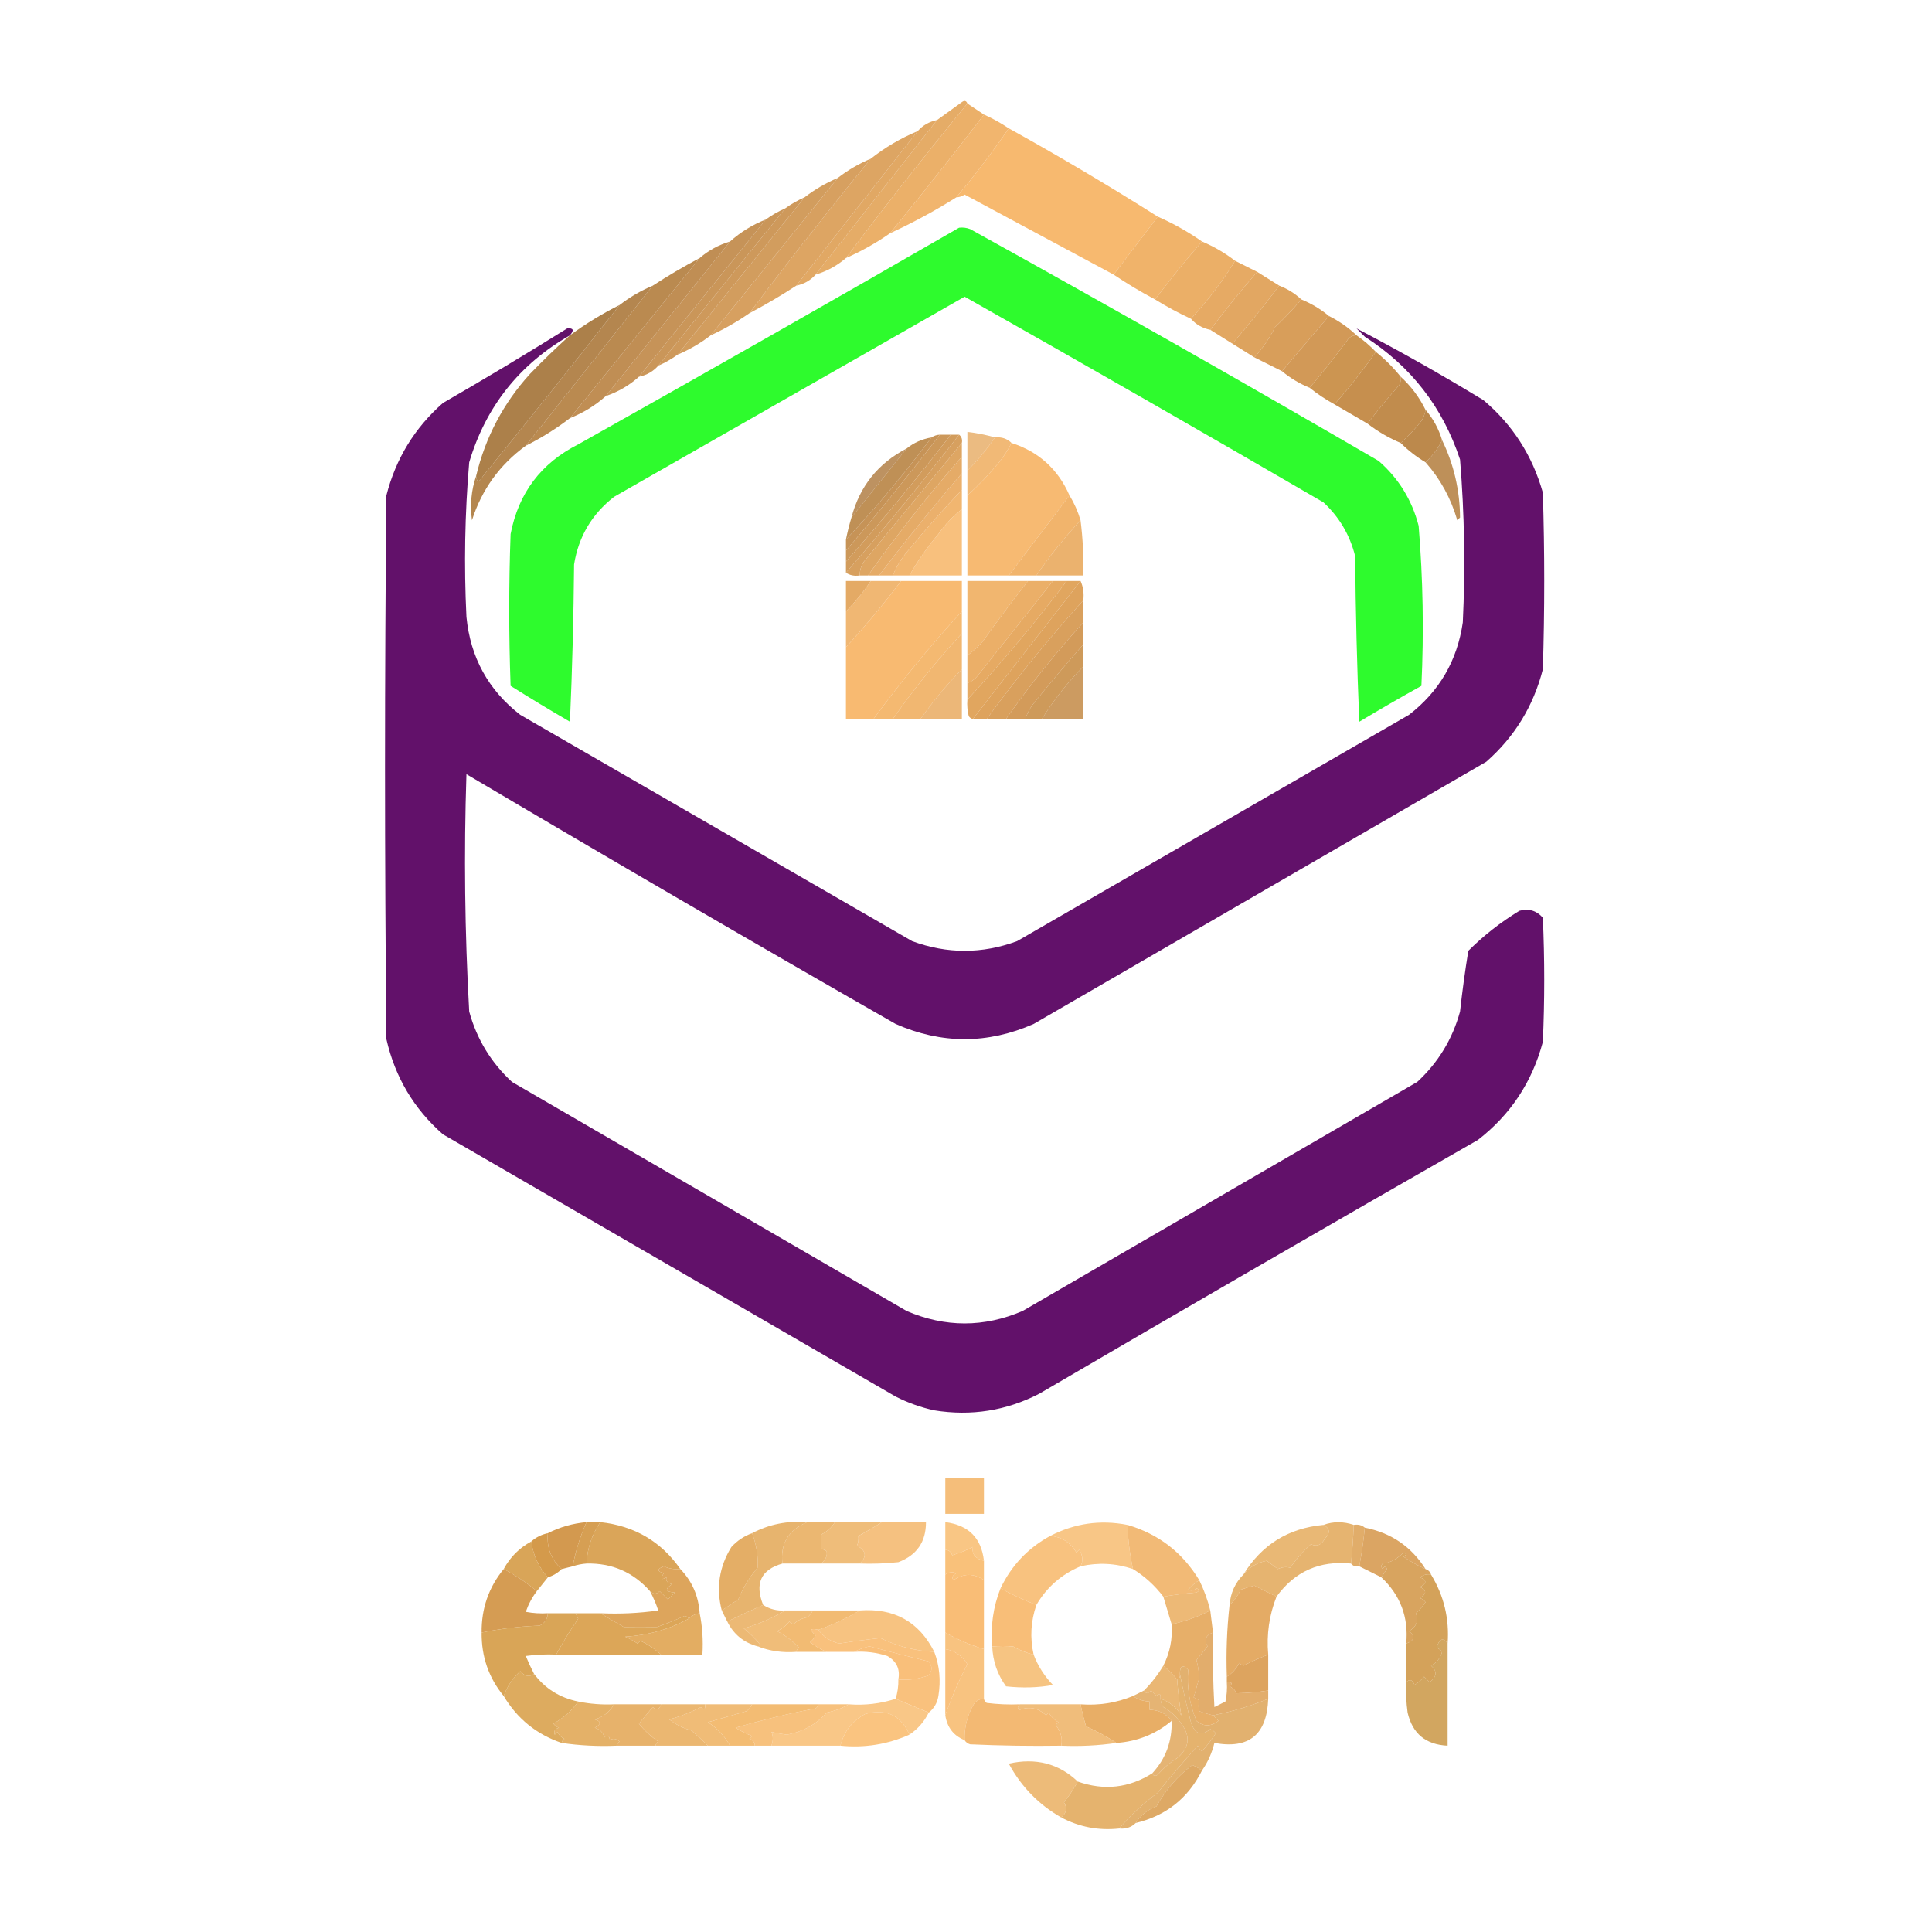 <?xml version="1.0" encoding="UTF-8"?>
<!DOCTYPE svg PUBLIC "-//W3C//DTD SVG 1.1//EN" "http://www.w3.org/Graphics/SVG/1.1/DTD/svg11.dtd">
<svg xmlns="http://www.w3.org/2000/svg" version="1.1" width="700px" height="700px" style="shape-rendering:geometricPrecision; text-rendering:geometricPrecision; image-rendering:optimizeQuality; fill-rule:evenodd; clip-rule:evenodd" xmlns:xlink="http://www.w3.org/1999/xlink">
<g><path style="opacity:0.965" fill="#e5aa63" d="M 350.5,37.5 C 335.428,55.898 320.762,74.565 306.5,93.5C 303.322,96.258 299.655,98.258 295.5,99.5C 310.158,80.864 324.825,62.197 339.5,43.5C 342.433,41.355 345.433,39.188 348.5,37C 349.437,36.308 350.103,36.475 350.5,37.5 Z"/></g>
<g><path style="opacity:0.974" fill="#ebae66" d="M 350.5,37.5 C 352.537,38.846 354.537,40.18 356.5,41.5C 345.408,56.015 334.074,70.349 322.5,84.5C 317.498,88.003 312.165,91.003 306.5,93.5C 320.762,74.565 335.428,55.898 350.5,37.5 Z"/></g>
<g><path style="opacity:0.963" fill="#f0b269" d="M 356.5,41.5 C 359.634,42.901 362.634,44.568 365.5,46.5C 359.575,55.099 353.241,63.432 346.5,71.5C 338.827,76.338 330.827,80.671 322.5,84.5C 334.074,70.349 345.408,56.015 356.5,41.5 Z"/></g>
<g><path style="opacity:0.977" fill="#e1a761" d="M 339.5,43.5 C 324.825,62.197 310.158,80.864 295.5,99.5C 293.664,101.588 291.331,102.921 288.5,103.5C 303.158,84.864 317.825,66.197 332.5,47.5C 334.336,45.412 336.669,44.079 339.5,43.5 Z"/></g>
<g><path style="opacity:0.966" fill="#f7b76b" d="M 365.5,46.5 C 383.866,56.678 401.866,67.344 419.5,78.5C 414.167,85.5 408.833,92.5 403.5,99.5C 385.554,89.858 367.554,80.192 349.5,70.5C 348.583,71.127 347.583,71.461 346.5,71.5C 353.241,63.432 359.575,55.099 365.5,46.5 Z"/></g>
<g><path style="opacity:0.969" fill="#dda35f" d="M 332.5,47.5 C 317.825,66.197 303.158,84.864 288.5,103.5C 283.033,107.071 277.367,110.404 271.5,113.5C 285.762,94.565 300.428,75.898 315.5,57.5C 320.665,53.414 326.332,50.08 332.5,47.5 Z"/></g>
<g><path style="opacity:0.97" fill="#d69e5c" d="M 315.5,57.5 C 300.428,75.898 285.762,94.565 271.5,113.5C 267.096,116.559 262.429,119.225 257.5,121.5C 272.833,102.5 288.167,83.5 303.5,64.5C 307.164,61.665 311.164,59.332 315.5,57.5 Z"/></g>
<g><path style="opacity:0.967" fill="#d19a59" d="M 303.5,64.5 C 288.167,83.5 272.833,102.5 257.5,121.5C 253.836,124.335 249.836,126.668 245.5,128.5C 260.833,109.5 276.167,90.5 291.5,71.5C 295.164,68.665 299.164,66.332 303.5,64.5 Z"/></g>
<g><path style="opacity:0.968" fill="#cc9656" d="M 291.5,71.5 C 276.167,90.5 260.833,109.5 245.5,128.5C 243.337,130.083 241.004,131.416 238.5,132.5C 253.864,113.476 269.197,94.475 284.5,75.5C 286.663,73.917 288.996,72.584 291.5,71.5 Z"/></g>
<g><path style="opacity:0.966" fill="#c99354" d="M 284.5,75.5 C 269.197,94.475 253.864,113.476 238.5,132.5C 236.664,134.588 234.331,135.921 231.5,136.5C 246.803,117.524 262.136,98.525 277.5,79.5C 279.663,77.917 281.996,76.584 284.5,75.5 Z"/></g>
<g><path style="opacity:0.965" fill="#f0b166" d="M 419.5,78.5 C 425.165,80.997 430.498,83.997 435.5,87.5C 429.594,94.317 423.927,101.317 418.5,108.5C 413.299,105.737 408.299,102.737 403.5,99.5C 408.833,92.5 414.167,85.5 419.5,78.5 Z"/></g>
<g><path style="opacity:0.961" fill="#c49052" d="M 277.5,79.5 C 262.136,98.525 246.803,117.524 231.5,136.5C 228.024,139.623 224.024,141.957 219.5,143.5C 234.5,124.833 249.5,106.167 264.5,87.5C 268.323,84.084 272.657,81.418 277.5,79.5 Z"/></g>
<g><path style="opacity:0.951" fill="#24fb23" d="M 347.5,82.5 C 348.873,82.343 350.207,82.51 351.5,83C 401.158,110.494 450.491,138.494 499.5,167C 506.741,173.308 511.574,181.141 514,190.5C 515.589,209.795 515.922,229.129 515,248.5C 507.418,252.707 499.918,257.04 492.5,261.5C 491.667,241.508 491.167,221.508 491,201.5C 489.084,193.829 485.25,187.329 479.5,182C 436.33,156.914 392.996,132.08 349.5,107.5C 307.167,131.667 264.833,155.833 222.5,180C 214.453,186.261 209.619,194.427 208,204.5C 207.833,223.509 207.333,242.509 206.5,261.5C 199.25,257.292 192.084,252.959 185,248.5C 184.333,230.167 184.333,211.833 185,193.5C 187.851,178.651 196.017,167.817 209.5,161C 255.725,135.059 301.725,108.892 347.5,82.5 Z"/></g>
<g><path style="opacity:0.967" fill="#be8b4f" d="M 264.5,87.5 C 249.5,106.167 234.5,124.833 219.5,143.5C 215.677,146.916 211.343,149.582 206.5,151.5C 222.167,132.167 237.833,112.833 253.5,93.5C 256.678,90.742 260.345,88.742 264.5,87.5 Z"/></g>
<g><path style="opacity:0.963" fill="#eaac62" d="M 435.5,87.5 C 439.864,89.344 443.864,91.677 447.5,94.5C 442.903,102.009 437.57,109.009 431.5,115.5C 427.034,113.434 422.701,111.1 418.5,108.5C 423.927,101.317 429.594,94.317 435.5,87.5 Z"/></g>
<g><path style="opacity:0.967" fill="#b8864b" d="M 253.5,93.5 C 237.833,112.833 222.167,132.167 206.5,151.5C 201.511,155.331 196.178,158.664 190.5,161.5C 205.811,142.245 221.145,122.912 236.5,103.5C 241.994,99.918 247.661,96.585 253.5,93.5 Z"/></g>
<g><path style="opacity:0.96" fill="#e5a75e" d="M 447.5,94.5 C 450.14,95.82 452.807,97.153 455.5,98.5C 449.594,105.317 443.927,112.317 438.5,119.5C 435.669,118.921 433.336,117.588 431.5,115.5C 437.57,109.009 442.903,102.009 447.5,94.5 Z"/></g>
<g><path style="opacity:0.964" fill="#e1a45c" d="M 455.5,98.5 C 458.167,100.167 460.833,101.833 463.5,103.5C 458.073,110.683 452.406,117.683 446.5,124.5C 443.797,122.819 441.131,121.153 438.5,119.5C 443.927,112.317 449.594,105.317 455.5,98.5 Z"/></g>
<g><path style="opacity:0.955" fill="#b18147" d="M 236.5,103.5 C 221.145,122.912 205.811,142.245 190.5,161.5C 181.069,168.354 174.569,177.354 171,188.5C 170.258,182.923 170.758,177.59 172.5,172.5C 172.775,174.842 173.608,174.842 175,172.5C 191.714,151.959 208.214,131.292 224.5,110.5C 228.164,107.665 232.164,105.332 236.5,103.5 Z"/></g>
<g><path style="opacity:0.964" fill="#dca058" d="M 463.5,103.5 C 466.54,104.68 469.206,106.347 471.5,108.5C 468.566,111.937 465.4,115.27 462,118.5C 459.996,122.508 457.496,126.175 454.5,129.5C 451.833,127.833 449.167,126.167 446.5,124.5C 452.406,117.683 458.073,110.683 463.5,103.5 Z"/></g>
<g><path style="opacity:0.968" fill="#d79b55" d="M 471.5,108.5 C 475.173,110 478.506,112 481.5,114.5C 475.833,121.167 470.167,127.833 464.5,134.5C 461.183,132.863 457.85,131.196 454.5,129.5C 457.496,126.175 459.996,122.508 462,118.5C 465.4,115.27 468.566,111.937 471.5,108.5 Z"/></g>
<g><path style="opacity:0.959" fill="#a97b43" d="M 224.5,110.5 C 208.214,131.292 191.714,151.959 175,172.5C 173.608,174.842 172.775,174.842 172.5,172.5C 175.844,158.477 182.344,146.144 192,135.5C 196.729,130.603 201.562,125.936 206.5,121.5C 212.166,117.331 218.166,113.665 224.5,110.5 Z"/></g>
<g><path style="opacity:0.961" fill="#d19651" d="M 481.5,114.5 C 485.221,116.354 488.554,118.687 491.5,121.5C 489.983,121.511 488.816,122.177 488,123.5C 483.667,129.33 479.167,134.996 474.5,140.5C 470.827,139 467.494,137 464.5,134.5C 470.167,127.833 475.833,121.167 481.5,114.5 Z"/></g>
<g><path style="opacity:0.967" fill="#5d0a65" d="M 206.5,121.5 C 188.194,131.971 176.028,147.305 170,167.5C 168.414,186.128 168.081,204.795 169,223.5C 170.43,238.199 176.93,250.032 188.5,259C 235.833,286.333 283.167,313.667 330.5,341C 343.167,345.667 355.833,345.667 368.5,341C 415.833,313.667 463.167,286.333 510.5,259C 521.501,250.505 528.001,239.338 530,225.5C 530.937,205.79 530.604,186.123 529,166.5C 522.751,147.586 511.251,132.753 494.5,122C 493.5,121 492.5,120 491.5,119C 506.976,127.081 522.309,135.747 537.5,145C 548.043,153.9 555.21,165.067 559,178.5C 559.667,199.833 559.667,221.167 559,242.5C 555.598,255.812 548.764,266.979 538.5,276C 483.833,307.667 429.167,339.333 374.5,371C 357.833,378.333 341.167,378.333 324.5,371C 272.421,341.212 220.587,311.045 169,280.5C 168.059,309.198 168.393,337.864 170,366.5C 172.741,376.484 177.908,384.984 185.5,392C 233.167,419.667 280.833,447.333 328.5,475C 342.5,481 356.5,481 370.5,475C 418.167,447.333 465.833,419.667 513.5,392C 521.092,384.984 526.259,376.484 529,366.5C 529.812,359.099 530.812,351.766 532,344.5C 537.544,338.965 543.711,334.132 550.5,330C 553.85,329.07 556.683,329.903 559,332.5C 559.667,347.5 559.667,362.5 559,377.5C 555.127,392.024 547.294,403.858 535.5,413C 482.336,443.414 429.336,474.081 376.5,505C 364.543,511.155 351.876,513.155 338.5,511C 333.617,509.928 328.95,508.261 324.5,506C 269.833,474.333 215.167,442.667 160.5,411C 149.958,401.755 143.124,390.255 140,376.5C 139.333,310.833 139.333,245.167 140,179.5C 143.402,166.188 150.236,155.021 160.5,146C 175.666,137.252 190.666,128.252 205.5,119C 207.761,118.793 208.095,119.626 206.5,121.5 Z"/></g>
<g><path style="opacity:0.976" fill="#cb924d" d="M 491.5,121.5 C 494.06,123.273 496.393,125.273 498.5,127.5C 493.912,134.096 488.912,140.43 483.5,146.5C 480.291,144.735 477.291,142.735 474.5,140.5C 479.167,134.996 483.667,129.33 488,123.5C 488.816,122.177 489.983,121.511 491.5,121.5 Z"/></g>
<g><path style="opacity:0.97" fill="#c58c49" d="M 498.5,127.5 C 501.833,130.167 504.833,133.167 507.5,136.5C 507.649,137.552 507.483,138.552 507,139.5C 502.954,144.04 499.121,148.707 495.5,153.5C 491.5,151.167 487.5,148.833 483.5,146.5C 488.912,140.43 493.912,134.096 498.5,127.5 Z"/></g>
<g><path style="opacity:0.949" fill="#bd8644" d="M 507.5,136.5 C 511.238,139.91 514.238,143.91 516.5,148.5C 516.291,149.922 515.791,151.255 515,152.5C 512.715,155.432 510.215,158.098 507.5,160.5C 503.164,158.668 499.164,156.335 495.5,153.5C 499.121,148.707 502.954,144.04 507,139.5C 507.483,138.552 507.649,137.552 507.5,136.5 Z"/></g>
<g><path style="opacity:0.931" fill="#b88140" d="M 516.5,148.5 C 519.258,151.678 521.258,155.345 522.5,159.5C 520.984,162.533 518.984,165.2 516.5,167.5C 513.19,165.518 510.19,163.185 507.5,160.5C 510.215,158.098 512.715,155.432 515,152.5C 515.791,151.255 516.291,149.922 516.5,148.5 Z"/></g>
<g><path style="opacity:0.968" fill="#c49052" d="M 340.5,157.5 C 329.539,171.795 318.206,185.795 306.5,199.5C 306.5,198.167 306.5,196.833 306.5,195.5C 317.474,183.846 327.807,171.513 337.5,158.5C 338.391,157.89 339.391,157.557 340.5,157.5 Z"/></g>
<g><path style="opacity:0.967" fill="#ca9555" d="M 340.5,157.5 C 341.833,157.5 343.167,157.5 344.5,157.5C 332.282,173.312 319.615,188.645 306.5,203.5C 306.5,202.167 306.5,200.833 306.5,199.5C 318.206,185.795 329.539,171.795 340.5,157.5 Z"/></g>
<g><path style="opacity:0.973" fill="#d19a59" d="M 344.5,157.5 C 345.5,157.5 346.5,157.5 347.5,157.5C 334.301,174.574 320.634,191.241 306.5,207.5C 306.5,206.167 306.5,204.833 306.5,203.5C 319.615,188.645 332.282,173.312 344.5,157.5 Z"/></g>
<g><path style="opacity:0.806" fill="#e7ab64" d="M 360.5,158.5 C 357.514,162.817 354.18,166.817 350.5,170.5C 350.5,165.833 350.5,161.167 350.5,156.5C 354.011,156.899 357.344,157.566 360.5,158.5 Z"/></g>
<g><path style="opacity:0.953" fill="#bc8a4e" d="M 337.5,158.5 C 327.807,171.513 317.474,183.846 306.5,195.5C 307.043,192.782 307.709,190.115 308.5,187.5C 315.148,179.169 321.815,170.836 328.5,162.5C 331.088,160.408 334.088,159.075 337.5,158.5 Z"/></g>
<g><path style="opacity:0.978" fill="#d69e5c" d="M 347.5,157.5 C 348.404,158.209 348.737,159.209 348.5,160.5C 336.664,174.842 324.831,189.176 313,203.5C 311.991,205.025 311.491,206.692 311.5,208.5C 309.585,208.784 307.919,208.451 306.5,207.5C 320.634,191.241 334.301,174.574 347.5,157.5 Z"/></g>
<g><path style="opacity:0.907" fill="#f0b269" d="M 360.5,158.5 C 362.898,158.259 364.898,158.926 366.5,160.5C 365.25,162.932 363.75,165.266 362,167.5C 358.365,171.841 354.532,175.841 350.5,179.5C 350.5,176.5 350.5,173.5 350.5,170.5C 354.18,166.817 357.514,162.817 360.5,158.5 Z"/></g>
<g><path style="opacity:0.951" fill="#f7b76b" d="M 366.5,160.5 C 376.338,163.67 383.338,170.003 387.5,179.5C 380.167,189.167 372.833,198.833 365.5,208.5C 360.5,208.5 355.5,208.5 350.5,208.5C 350.5,198.833 350.5,189.167 350.5,179.5C 354.532,175.841 358.365,171.841 362,167.5C 363.75,165.266 365.25,162.932 366.5,160.5 Z"/></g>
<g><path style="opacity:0.972" fill="#dda35f" d="M 348.5,160.5 C 348.5,162.167 348.5,163.833 348.5,165.5C 336.412,179.253 325.078,193.586 314.5,208.5C 313.5,208.5 312.5,208.5 311.5,208.5C 311.491,206.692 311.991,205.025 313,203.5C 324.831,189.176 336.664,174.842 348.5,160.5 Z"/></g>
<g><path style="opacity:0.857" fill="#b28148" d="M 328.5,162.5 C 321.815,170.836 315.148,179.169 308.5,187.5C 311.482,176.188 318.149,167.854 328.5,162.5 Z"/></g>
<g><path style="opacity:0.84" fill="#b27c3b" d="M 522.5,159.5 C 526.758,168.281 528.925,177.614 529,187.5C 528.667,187.833 528.333,188.167 528,188.5C 525.707,180.574 521.873,173.574 516.5,167.5C 518.984,165.2 520.984,162.533 522.5,159.5 Z"/></g>
<g><path style="opacity:0.959" fill="#eaad66" d="M 348.5,171.5 C 348.5,173.5 348.5,175.5 348.5,177.5C 341.8,184.5 335.3,191.834 329,199.5C 326.642,202.222 324.809,205.222 323.5,208.5C 321.833,208.5 320.167,208.5 318.5,208.5C 328.128,195.871 338.128,183.538 348.5,171.5 Z"/></g>
<g><path style="opacity:0.952" fill="#f0b269" d="M 348.5,177.5 C 348.5,179.833 348.5,182.167 348.5,184.5C 345.22,187.043 342.387,190.043 340,193.5C 335.988,198.208 332.488,203.208 329.5,208.5C 327.5,208.5 325.5,208.5 323.5,208.5C 324.809,205.222 326.642,202.222 329,199.5C 335.3,191.834 341.8,184.5 348.5,177.5 Z"/></g>
<g><path style="opacity:0.976" fill="#e4a963" d="M 348.5,165.5 C 348.5,167.5 348.5,169.5 348.5,171.5C 338.128,183.538 328.128,195.871 318.5,208.5C 317.167,208.5 315.833,208.5 314.5,208.5C 325.078,193.586 336.412,179.253 348.5,165.5 Z"/></g>
<g><path style="opacity:0.955" fill="#f0b166" d="M 387.5,179.5 C 389.205,182.261 390.538,185.261 391.5,188.5C 385.708,194.723 380.374,201.39 375.5,208.5C 372.167,208.5 368.833,208.5 365.5,208.5C 372.833,198.833 380.167,189.167 387.5,179.5 Z"/></g>
<g><path style="opacity:0.882" fill="#f7b86c" d="M 348.5,184.5 C 348.5,192.5 348.5,200.5 348.5,208.5C 342.167,208.5 335.833,208.5 329.5,208.5C 332.488,203.208 335.988,198.208 340,193.5C 342.387,190.043 345.22,187.043 348.5,184.5 Z"/></g>
<g><path style="opacity:0.916" fill="#e9ab61" d="M 391.5,188.5 C 392.331,195.131 392.664,201.798 392.5,208.5C 386.833,208.5 381.167,208.5 375.5,208.5C 380.374,201.39 385.708,194.723 391.5,188.5 Z"/></g>
<g><path style="opacity:0.979" fill="#e3a862" d="M 315.5,210.5 C 312.818,214.507 309.818,218.173 306.5,221.5C 306.5,217.833 306.5,214.167 306.5,210.5C 309.5,210.5 312.5,210.5 315.5,210.5 Z"/></g>
<g><path style="opacity:0.931" fill="#efb269" d="M 315.5,210.5 C 319.167,210.5 322.833,210.5 326.5,210.5C 320.151,218.842 313.484,226.842 306.5,234.5C 306.5,230.167 306.5,225.833 306.5,221.5C 309.818,218.173 312.818,214.507 315.5,210.5 Z"/></g>
<g><path style="opacity:0.962" fill="#f8b86c" d="M 326.5,210.5 C 333.833,210.5 341.167,210.5 348.5,210.5C 348.5,214.167 348.5,217.833 348.5,221.5C 337.127,233.909 326.46,246.909 316.5,260.5C 313.167,260.5 309.833,260.5 306.5,260.5C 306.5,251.833 306.5,243.167 306.5,234.5C 313.484,226.842 320.151,218.842 326.5,210.5 Z"/></g>
<g><path style="opacity:0.934" fill="#f1b266" d="M 372.5,210.5 C 366.856,217.655 361.356,224.988 356,232.5C 354.25,234.424 352.417,236.091 350.5,237.5C 350.5,228.5 350.5,219.5 350.5,210.5C 357.833,210.5 365.167,210.5 372.5,210.5 Z"/></g>
<g><path style="opacity:0.96" fill="#eaac62" d="M 372.5,210.5 C 375.5,210.5 378.5,210.5 381.5,210.5C 372.524,221.814 363.524,233.148 354.5,244.5C 353.412,245.934 352.078,246.934 350.5,247.5C 350.5,244.167 350.5,240.833 350.5,237.5C 352.417,236.091 354.25,234.424 356,232.5C 361.356,224.988 366.856,217.655 372.5,210.5 Z"/></g>
<g><path style="opacity:0.963" fill="#e5a75e" d="M 381.5,210.5 C 383.167,210.5 384.833,210.5 386.5,210.5C 375.17,225.487 363.17,239.821 350.5,253.5C 350.5,251.5 350.5,249.5 350.5,247.5C 352.078,246.934 353.412,245.934 354.5,244.5C 363.524,233.148 372.524,221.814 381.5,210.5 Z"/></g>
<g><path style="opacity:0.969" fill="#e1a45b" d="M 386.5,210.5 C 388.167,210.5 389.833,210.5 391.5,210.5C 378.5,227.167 365.5,243.833 352.5,260.5C 351.883,260.389 351.383,260.056 351,259.5C 350.505,257.527 350.338,255.527 350.5,253.5C 363.17,239.821 375.17,225.487 386.5,210.5 Z"/></g>
<g><path style="opacity:0.961" fill="#dda058" d="M 391.5,210.5 C 392.468,212.607 392.802,214.941 392.5,217.5C 380.083,231.248 368.416,245.581 357.5,260.5C 355.833,260.5 354.167,260.5 352.5,260.5C 365.5,243.833 378.5,227.167 391.5,210.5 Z"/></g>
<g><path style="opacity:0.952" fill="#d79b55" d="M 392.5,217.5 C 392.5,220.167 392.5,222.833 392.5,225.5C 382.448,236.61 373.115,248.277 364.5,260.5C 362.167,260.5 359.833,260.5 357.5,260.5C 368.416,245.581 380.083,231.248 392.5,217.5 Z"/></g>
<g><path style="opacity:0.942" fill="#f4b569" d="M 348.5,221.5 C 348.5,224.167 348.5,226.833 348.5,229.5C 339.449,239.276 331.116,249.609 323.5,260.5C 321.167,260.5 318.833,260.5 316.5,260.5C 326.46,246.909 337.127,233.909 348.5,221.5 Z"/></g>
<g><path style="opacity:0.924" fill="#f0b166" d="M 348.5,229.5 C 348.5,233.833 348.5,238.167 348.5,242.5C 343.034,248.091 338.034,254.091 333.5,260.5C 330.167,260.5 326.833,260.5 323.5,260.5C 331.116,249.609 339.449,239.276 348.5,229.5 Z"/></g>
<g><path style="opacity:0.947" fill="#d19651" d="M 392.5,225.5 C 392.5,228.167 392.5,230.833 392.5,233.5C 386.198,240.643 380.031,247.976 374,255.5C 372.906,257.078 372.072,258.745 371.5,260.5C 369.167,260.5 366.833,260.5 364.5,260.5C 373.115,248.277 382.448,236.61 392.5,225.5 Z"/></g>
<g><path style="opacity:0.922" fill="#cb924d" d="M 392.5,233.5 C 392.5,236.167 392.5,238.833 392.5,241.5C 386.78,247.279 381.78,253.613 377.5,260.5C 375.5,260.5 373.5,260.5 371.5,260.5C 372.072,258.745 372.906,257.078 374,255.5C 380.031,247.976 386.198,240.643 392.5,233.5 Z"/></g>
<g><path style="opacity:0.857" fill="#c48b48" d="M 392.5,241.5 C 392.5,247.833 392.5,254.167 392.5,260.5C 387.5,260.5 382.5,260.5 377.5,260.5C 381.78,253.613 386.78,247.279 392.5,241.5 Z"/></g>
<g><path style="opacity:0.85" fill="#e9ab61" d="M 348.5,242.5 C 348.5,248.5 348.5,254.5 348.5,260.5C 343.5,260.5 338.5,260.5 333.5,260.5C 338.034,254.091 343.034,248.091 348.5,242.5 Z"/></g>
<g><path style="opacity:0.926" fill="#f5ba70" d="M 342.5,535.5 C 347.167,535.5 351.833,535.5 356.5,535.5C 356.5,539.833 356.5,544.167 356.5,548.5C 351.833,548.5 347.167,548.5 342.5,548.5C 342.5,544.167 342.5,539.833 342.5,535.5 Z"/></g>
<g><path style="opacity:0.942" fill="#d19345" d="M 212.5,551.5 C 210.218,556.624 208.551,561.957 207.5,567.5C 206.167,567.833 204.833,568.167 203.5,568.5C 199.697,565.107 198.031,560.773 198.5,555.5C 202.802,553.297 207.469,551.964 212.5,551.5 Z"/></g>
<g><path style="opacity:0.938" fill="#d49949" d="M 212.5,551.5 C 214.167,551.5 215.833,551.5 217.5,551.5C 214.445,555.998 212.778,560.998 212.5,566.5C 210.784,566.629 209.117,566.962 207.5,567.5C 208.551,561.957 210.218,556.624 212.5,551.5 Z"/></g>
<g><path style="opacity:0.939" fill="#d8a04f" d="M 217.5,551.5 C 229.867,552.841 239.534,558.507 246.5,568.5C 244.409,568.682 242.409,568.348 240.5,567.5C 237.972,568.498 237.972,569.331 240.5,570C 239.137,572.129 239.471,572.629 241.5,571.5C 241.109,572.718 241.776,573.552 243.5,574C 240.724,575.779 241.057,576.779 244.5,577C 243.667,577.833 242.833,578.667 242,579.5C 241,578.5 240,577.5 239,576.5C 237.855,577.684 236.688,577.684 235.5,576.5C 229.416,569.627 221.749,566.293 212.5,566.5C 212.778,560.998 214.445,555.998 217.5,551.5 Z"/></g>
<g><path style="opacity:0.907" fill="#e5ad60" d="M 292.5,551.5 C 285.65,554.32 282.65,559.32 283.5,566.5C 275.721,568.71 273.388,573.71 276.5,581.5C 271.808,583.578 267.475,585.578 263.5,587.5C 262.833,586.167 262.167,584.833 261.5,583.5C 263.473,582.205 265.473,580.872 267.5,579.5C 269.192,575.283 271.526,571.45 274.5,568C 274.745,563.871 274.078,559.704 272.5,555.5C 278.654,552.269 285.321,550.936 292.5,551.5 Z"/></g>
<g><path style="opacity:0.93" fill="#eab267" d="M 292.5,551.5 C 295.833,551.5 299.167,551.5 302.5,551.5C 301.284,553.451 299.618,554.951 297.5,556C 297.5,557.667 297.5,559.333 297.5,561C 298.167,561.333 298.833,561.667 299.5,562C 299.836,563.629 299.17,565.129 297.5,566.5C 292.833,566.5 288.167,566.5 283.5,566.5C 282.65,559.32 285.65,554.32 292.5,551.5 Z"/></g>
<g><path style="opacity:0.903" fill="#eeb76d" d="M 302.5,551.5 C 308.167,551.5 313.833,551.5 319.5,551.5C 316.803,553.249 313.97,554.916 311,556.5C 311.148,557.825 310.982,558.992 310.5,560C 313.851,561.825 314.184,563.992 311.5,566.5C 306.833,566.5 302.167,566.5 297.5,566.5C 299.17,565.129 299.836,563.629 299.5,562C 298.833,561.667 298.167,561.333 297.5,561C 297.5,559.333 297.5,557.667 297.5,556C 299.618,554.951 301.284,553.451 302.5,551.5 Z"/></g>
<g><path style="opacity:0.928" fill="#f7c27d" d="M 408.5,552.5 C 408.701,557.907 409.368,563.24 410.5,568.5C 404.262,566.376 397.929,566.043 391.5,567.5C 392.498,565.55 392.332,563.55 391,561.5C 390.667,561.833 390.333,562.167 390,562.5C 387.81,558.828 384.643,556.828 380.5,556.5C 389.333,551.918 398.666,550.584 408.5,552.5 Z"/></g>
<g><path style="opacity:0.935" fill="#e5af67" d="M 490.5,552.5 C 490.291,557.409 489.957,562.075 489.5,566.5C 478.093,565.375 469.093,569.375 462.5,578.5C 459.833,577.166 457.166,575.832 454.5,574.5C 452.803,574.899 451.137,575.399 449.5,576C 448.512,578.167 447.179,580 445.5,581.5C 445.846,577.148 447.512,573.481 450.5,570.5C 452.713,567.789 455.546,566.123 459,565.5C 460.217,566.386 461.551,567.386 463,568.5C 464.425,567.788 465.925,567.621 467.5,568C 469.647,564.885 472.147,562.052 475,559.5C 477.091,560.5 478.757,559.833 480,557.5C 482.081,555.443 481.914,553.777 479.5,552.5C 483.065,551.213 486.732,551.213 490.5,552.5 Z"/></g>
<g><path style="opacity:0.93" fill="#e8b36c" d="M 479.5,552.5 C 481.914,553.777 482.081,555.443 480,557.5C 478.757,559.833 477.091,560.5 475,559.5C 472.147,562.052 469.647,564.885 467.5,568C 465.925,567.621 464.425,567.788 463,568.5C 461.551,567.386 460.217,566.386 459,565.5C 455.546,566.123 452.713,567.789 450.5,570.5C 457.135,559.679 466.802,553.679 479.5,552.5 Z"/></g>
<g><path style="opacity:0.914" fill="#dea55c" d="M 490.5,552.5 C 492.099,552.232 493.432,552.566 494.5,553.5C 494.05,558.202 493.383,562.868 492.5,567.5C 491.209,567.737 490.209,567.404 489.5,566.5C 489.957,562.075 490.291,557.409 490.5,552.5 Z"/></g>
<g><path style="opacity:0.936" fill="#f8c27c" d="M 356.5,565.5 C 353.374,564.762 352.04,563.095 352.5,560.5C 350.067,561.73 347.567,562.73 345,563.5C 344.583,562.244 343.75,561.577 342.5,561.5C 342.5,558.167 342.5,554.833 342.5,551.5C 350.892,552.559 355.559,557.225 356.5,565.5 Z"/></g>
<g><path style="opacity:0.911" fill="#d89d55" d="M 494.5,553.5 C 504.018,555.361 511.352,560.361 516.5,568.5C 513.74,567.256 511.073,565.756 508.5,564C 509.696,563.346 509.696,562.846 508.5,562.5C 506.19,564.899 503.69,566.233 501,566.5C 500.333,567.167 500.333,567.833 501,568.5C 501.654,567.304 502.154,567.304 502.5,568.5C 501.807,569.518 501.141,570.518 500.5,571.5C 497.86,570.18 495.193,568.847 492.5,567.5C 493.383,562.868 494.05,558.202 494.5,553.5 Z"/></g>
<g><path style="opacity:0.944" fill="#f1b66e" d="M 408.5,552.5 C 419.736,555.789 428.403,562.456 434.5,572.5C 433.038,573.458 431.705,574.624 430.5,576C 431.549,576.492 432.549,576.326 433.5,575.5C 434.696,575.846 434.696,576.346 433.5,577C 429.265,577.357 425.265,577.857 421.5,578.5C 418.442,574.475 414.775,571.142 410.5,568.5C 409.368,563.24 408.701,557.907 408.5,552.5 Z"/></g>
<g><path style="opacity:0.92" fill="#f4bc75" d="M 319.5,551.5 C 324.833,551.5 330.167,551.5 335.5,551.5C 335.512,558.643 332.179,563.476 325.5,566C 320.845,566.499 316.179,566.666 311.5,566.5C 314.184,563.992 313.851,561.825 310.5,560C 310.982,558.992 311.148,557.825 311,556.5C 313.97,554.916 316.803,553.249 319.5,551.5 Z"/></g>
<g><path style="opacity:0.965" fill="#f8c17b" d="M 380.5,556.5 C 384.643,556.828 387.81,558.828 390,562.5C 390.333,562.167 390.667,561.833 391,561.5C 392.332,563.55 392.498,565.55 391.5,567.5C 384.584,570.42 379.25,575.087 375.5,581.5C 371.091,579.797 366.757,577.797 362.5,575.5C 366.446,567.221 372.446,560.887 380.5,556.5 Z"/></g>
<g><path style="opacity:0.93" fill="#d79f4d" d="M 192.5,558.5 C 193.162,563.488 195.162,567.821 198.5,571.5C 197.167,573.167 195.833,574.833 194.5,576.5C 190.728,573.377 186.728,570.711 182.5,568.5C 184.833,564.167 188.167,560.833 192.5,558.5 Z"/></g>
<g><path style="opacity:0.986" fill="#d49949" d="M 198.5,555.5 C 198.031,560.773 199.697,565.107 203.5,568.5C 202.101,569.89 200.434,570.89 198.5,571.5C 195.162,567.821 193.162,563.488 192.5,558.5C 194.216,556.975 196.216,555.975 198.5,555.5 Z"/></g>
<g><path style="opacity:0.918" fill="#e2a85a" d="M 272.5,555.5 C 274.078,559.704 274.745,563.871 274.5,568C 271.526,571.45 269.192,575.283 267.5,579.5C 265.473,580.872 263.473,582.205 261.5,583.5C 259.409,575.331 260.576,567.665 265,560.5C 267.128,558.192 269.628,556.526 272.5,555.5 Z"/></g>
<g><path style="opacity:0.936" fill="#d59e55" d="M 516.5,568.5 C 517.5,568.833 518.167,569.5 518.5,570.5C 517.022,570.238 515.689,570.571 514.5,571.5C 517.028,572.517 517.028,573.684 514.5,575C 516.957,576.154 516.957,577.488 514.5,579C 515.308,579.308 515.975,579.808 516.5,580.5C 515.52,581.981 514.353,583.315 513,584.5C 514.07,587.222 513.237,589.388 510.5,591C 512.912,592.836 512.578,594.336 509.5,595.5C 510.402,585.981 507.402,577.981 500.5,571.5C 501.141,570.518 501.807,569.518 502.5,568.5C 502.154,567.304 501.654,567.304 501,568.5C 500.333,567.833 500.333,567.167 501,566.5C 503.69,566.233 506.19,564.899 508.5,562.5C 509.696,562.846 509.696,563.346 508.5,564C 511.073,565.756 513.74,567.256 516.5,568.5 Z"/></g>
<g><path style="opacity:0.987" fill="#f9c079" d="M 356.5,565.5 C 356.5,567.833 356.5,570.167 356.5,572.5C 352.828,569.997 349.161,569.997 345.5,572.5C 344.707,571.645 345.04,570.811 346.5,570C 345.072,569.421 343.738,569.588 342.5,570.5C 342.5,567.5 342.5,564.5 342.5,561.5C 343.75,561.577 344.583,562.244 345,563.5C 347.567,562.73 350.067,561.73 352.5,560.5C 352.04,563.095 353.374,564.762 356.5,565.5 Z"/></g>
<g><path style="opacity:0.932" fill="#db9f51" d="M 246.5,568.5 C 250.749,572.887 253.082,578.22 253.5,584.5C 251.938,584.733 250.605,585.4 249.5,586.5C 249.265,585.903 248.765,585.57 248,585.5C 244.749,586.982 241.415,588.316 238,589.5C 234.062,589.432 230.062,589.432 226,589.5C 222.814,587.678 219.98,586.011 217.5,584.5C 224.532,584.83 231.532,584.497 238.5,583.5C 237.68,581.026 236.68,578.693 235.5,576.5C 236.688,577.684 237.855,577.684 239,576.5C 240,577.5 241,578.5 242,579.5C 242.833,578.667 243.667,577.833 244.5,577C 241.057,576.779 240.724,575.779 243.5,574C 241.776,573.552 241.109,572.718 241.5,571.5C 239.471,572.629 239.137,572.129 240.5,570C 237.972,569.331 237.972,568.498 240.5,567.5C 242.409,568.348 244.409,568.682 246.5,568.5 Z"/></g>
<g><path style="opacity:0.954" fill="#d29e53" d="M 518.5,570.5 C 523.165,578.161 525.165,586.494 524.5,595.5C 522.847,593.161 521.513,593.661 520.5,597C 521.308,597.308 521.975,597.808 522.5,598.5C 521.876,600.754 520.543,602.421 518.5,603.5C 520.798,605.485 520.632,607.485 518,609.5C 517.333,608.833 516.667,608.167 516,607.5C 514.981,608.687 513.814,609.687 512.5,610.5C 511.787,608.565 510.787,608.232 509.5,609.5C 509.5,604.833 509.5,600.167 509.5,595.5C 512.578,594.336 512.912,592.836 510.5,591C 513.237,589.388 514.07,587.222 513,584.5C 514.353,583.315 515.52,581.981 516.5,580.5C 515.975,579.808 515.308,579.308 514.5,579C 516.957,577.488 516.957,576.154 514.5,575C 517.028,573.684 517.028,572.517 514.5,571.5C 515.689,570.571 517.022,570.238 518.5,570.5 Z"/></g>
<g><path style="opacity:0.98" fill="#f9bc73" d="M 356.5,572.5 C 356.5,580.833 356.5,589.167 356.5,597.5C 351.566,596.031 346.9,594.031 342.5,591.5C 342.5,584.5 342.5,577.5 342.5,570.5C 343.738,569.588 345.072,569.421 346.5,570C 345.04,570.811 344.707,571.645 345.5,572.5C 349.161,569.997 352.828,569.997 356.5,572.5 Z"/></g>
<g><path style="opacity:0.929" fill="#d29446" d="M 182.5,568.5 C 186.728,570.711 190.728,573.377 194.5,576.5C 192.783,578.766 191.449,581.266 190.5,584C 193.146,584.497 195.813,584.664 198.5,584.5C 198.376,586.582 197.376,588.082 195.5,589C 188.413,589.25 181.413,590.083 174.5,591.5C 174.409,582.768 177.076,575.101 182.5,568.5 Z"/></g>
<g><path style="opacity:0.962" fill="#edb771" d="M 434.5,572.5 C 436.226,576.009 437.559,579.675 438.5,583.5C 434.09,585.773 429.423,587.44 424.5,588.5C 423.503,585.183 422.503,581.85 421.5,578.5C 425.265,577.857 429.265,577.357 433.5,577C 434.696,576.346 434.696,575.846 433.5,575.5C 432.549,576.326 431.549,576.492 430.5,576C 431.705,574.624 433.038,573.458 434.5,572.5 Z"/></g>
<g><path style="opacity:0.953" fill="#e2a75e" d="M 462.5,578.5 C 459.85,585.209 458.85,592.209 459.5,599.5C 456.458,600.681 453.458,602.015 450.5,603.5C 449.914,603.291 449.414,602.957 449,602.5C 447.951,604.618 446.451,606.284 444.5,607.5C 444.197,598.749 444.53,590.082 445.5,581.5C 447.179,580 448.512,578.167 449.5,576C 451.137,575.399 452.803,574.899 454.5,574.5C 457.166,575.832 459.833,577.166 462.5,578.5 Z"/></g>
<g><path style="opacity:0.944" fill="#f7ba70" d="M 362.5,575.5 C 366.757,577.797 371.091,579.797 375.5,581.5C 373.464,587.412 373.131,593.412 374.5,599.5C 371.864,598.881 369.364,597.881 367,596.5C 364.712,596.737 362.212,596.737 359.5,596.5C 358.85,589.204 359.85,582.204 362.5,575.5 Z"/></g>
<g><path style="opacity:0.906" fill="#eab267" d="M 276.5,581.5 C 278.913,583.051 281.579,583.717 284.5,583.5C 279.841,586.292 274.841,588.459 269.5,590C 271.719,591.763 273.719,593.763 275.5,596C 275.272,596.399 274.938,596.565 274.5,596.5C 269.458,595.15 265.792,592.15 263.5,587.5C 267.475,585.578 271.808,583.578 276.5,581.5 Z"/></g>
<g><path style="opacity:0.912" fill="#efb76d" d="M 284.5,583.5 C 287.833,583.5 291.167,583.5 294.5,583.5C 294.047,584.458 293.381,585.292 292.5,586C 290.559,586.304 288.893,587.137 287.5,588.5C 286.914,588.291 286.414,587.957 286,587.5C 284.786,589.049 283.286,590.215 281.5,591C 284.203,592.288 286.869,594.288 289.5,597C 288.944,597.383 288.611,597.883 288.5,598.5C 283.547,598.877 278.881,598.211 274.5,596.5C 274.938,596.565 275.272,596.399 275.5,596C 273.719,593.763 271.719,591.763 269.5,590C 274.841,588.459 279.841,586.292 284.5,583.5 Z"/></g>
<g><path style="opacity:0.938" fill="#f7c07a" d="M 311.5,583.5 C 323.996,582.574 332.996,587.574 338.5,598.5C 331.666,598.166 325.166,596.499 319,593.5C 313.927,594.052 308.927,594.718 304,595.5C 300.78,594.659 298.28,592.992 296.5,590.5C 301.503,588.801 306.503,586.467 311.5,583.5 Z"/></g>
<g><path style="opacity:0.94" fill="#d79f4d" d="M 198.5,584.5 C 201.833,584.5 205.167,584.5 208.5,584.5C 208.804,585.15 209.137,585.817 209.5,586.5C 206.559,590.727 203.892,595.06 201.5,599.5C 197.818,599.335 194.152,599.501 190.5,600C 191.406,602.221 192.406,604.388 193.5,606.5C 191.736,607.712 190.07,607.379 188.5,605.5C 185.735,608.042 183.735,611.042 182.5,614.5C 177.087,607.933 174.42,600.267 174.5,591.5C 181.413,590.083 188.413,589.25 195.5,589C 197.376,588.082 198.376,586.582 198.5,584.5 Z"/></g>
<g><path style="opacity:0.967" fill="#dba353" d="M 208.5,584.5 C 211.5,584.5 214.5,584.5 217.5,584.5C 219.98,586.011 222.814,587.678 226,589.5C 230.062,589.432 234.062,589.432 238,589.5C 241.415,588.316 244.749,586.982 248,585.5C 248.765,585.57 249.265,585.903 249.5,586.5C 242.471,590.336 234.805,592.502 226.5,593C 228.081,593.707 229.581,594.54 231,595.5C 231.333,595.167 231.667,594.833 232,594.5C 234.824,595.818 237.324,597.485 239.5,599.5C 226.833,599.5 214.167,599.5 201.5,599.5C 203.892,595.06 206.559,590.727 209.5,586.5C 209.137,585.817 208.804,585.15 208.5,584.5 Z"/></g>
<g><path style="opacity:1" fill="#f2bb73" d="M 294.5,583.5 C 300.167,583.5 305.833,583.5 311.5,583.5C 306.503,586.467 301.503,588.801 296.5,590.5C 293.539,589.796 293.206,590.463 295.5,592.5C 295.023,593.478 294.357,594.311 293.5,595C 295.432,596.459 297.432,597.625 299.5,598.5C 295.833,598.5 292.167,598.5 288.5,598.5C 288.611,597.883 288.944,597.383 289.5,597C 286.869,594.288 284.203,592.288 281.5,591C 283.286,590.215 284.786,589.049 286,587.5C 286.414,587.957 286.914,588.291 287.5,588.5C 288.893,587.137 290.559,586.304 292.5,586C 293.381,585.292 294.047,584.458 294.5,583.5 Z"/></g>
<g><path style="opacity:0.951" fill="#e2a95b" d="M 253.5,584.5 C 254.487,589.305 254.821,594.305 254.5,599.5C 249.5,599.5 244.5,599.5 239.5,599.5C 237.324,597.485 234.824,595.818 232,594.5C 231.667,594.833 231.333,595.167 231,595.5C 229.581,594.54 228.081,593.707 226.5,593C 234.805,592.502 242.471,590.336 249.5,586.5C 250.605,585.4 251.938,584.733 253.5,584.5 Z"/></g>
<g><path style="opacity:0.956" fill="#e6ab62" d="M 438.5,583.5 C 438.833,586.167 439.167,588.833 439.5,591.5C 436.845,592.467 436.178,594.133 437.5,596.5C 436.167,598.167 434.833,599.833 433.5,601.5C 434.101,603.725 434.434,605.891 434.5,608C 433.833,610.333 433.167,612.667 432.5,615C 433.167,615.333 433.833,615.667 434.5,616C 434.165,617.503 434.165,618.836 434.5,620C 436.154,620.608 437.821,621.108 439.5,621.5C 440.091,622.151 440.757,622.818 441.5,623.5C 438.673,625.641 436.007,625.641 433.5,623.5C 430.975,617.426 429.975,611.259 430.5,605C 428.494,602.952 427.494,603.452 427.5,606.5C 427.672,607.492 427.338,608.158 426.5,608.5C 425,606.692 423.333,605.026 421.5,603.5C 423.88,598.819 424.88,593.819 424.5,588.5C 429.423,587.44 434.09,585.773 438.5,583.5 Z"/></g>
<g><path style="opacity:0.936" fill="#f8bd74" d="M 296.5,590.5 C 298.28,592.992 300.78,594.659 304,595.5C 308.927,594.718 313.927,594.052 319,593.5C 325.166,596.499 331.666,598.166 338.5,598.5C 340.423,603.561 340.923,608.895 340,614.5C 339.576,617.025 338.41,619.025 336.5,620.5C 332.505,618.835 328.505,617.168 324.5,615.5C 325.219,613.236 325.552,610.903 325.5,608.5C 329.308,608.837 332.974,608.337 336.5,607C 337.833,605.333 337.833,603.667 336.5,602C 329.293,600.24 322.127,598.407 315,596.5C 312.97,596.954 311.137,597.62 309.5,598.5C 306.167,598.5 302.833,598.5 299.5,598.5C 297.432,597.625 295.432,596.459 293.5,595C 294.357,594.311 295.023,593.478 295.5,592.5C 293.206,590.463 293.539,589.796 296.5,590.5 Z"/></g>
<g><path style="opacity:0.969" fill="#f8c27d" d="M 342.5,591.5 C 346.9,594.031 351.566,596.031 356.5,597.5C 356.5,603.5 356.5,609.5 356.5,615.5C 354.689,615.572 353.356,616.405 352.5,618C 350.366,621.901 349.366,626.068 349.5,630.5C 345.512,628.888 343.179,625.888 342.5,621.5C 344.65,615.251 347.317,609.085 350.5,603C 348.69,599.928 346.024,598.095 342.5,597.5C 342.5,595.5 342.5,593.5 342.5,591.5 Z"/></g>
<g><path style="opacity:0.92" fill="#f8ba6f" d="M 325.5,608.5 C 326.178,604.727 324.844,601.894 321.5,600C 317.605,598.734 313.605,598.234 309.5,598.5C 311.137,597.62 312.97,596.954 315,596.5C 322.127,598.407 329.293,600.24 336.5,602C 337.833,603.667 337.833,605.333 336.5,607C 332.974,608.337 329.308,608.837 325.5,608.5 Z"/></g>
<g><path style="opacity:0.97" fill="#f9bf79" d="M 342.5,597.5 C 346.024,598.095 348.69,599.928 350.5,603C 347.317,609.085 344.65,615.251 342.5,621.5C 342.5,613.5 342.5,605.5 342.5,597.5 Z"/></g>
<g><path style="opacity:0.95" fill="#f6c17c" d="M 359.5,596.5 C 362.212,596.737 364.712,596.737 367,596.5C 369.364,597.881 371.864,598.881 374.5,599.5C 376.047,603.576 378.38,607.243 381.5,610.5C 376.159,611.489 370.493,611.655 364.5,611C 361.381,606.705 359.715,601.871 359.5,596.5 Z"/></g>
<g><path style="opacity:0.954" fill="#dca058" d="M 459.5,599.5 C 459.5,603.833 459.5,608.167 459.5,612.5C 455.651,613.108 451.817,613.441 448,613.5C 447.5,612.333 446.667,611.5 445.5,611C 446.712,609.893 446.379,609.393 444.5,609.5C 444.5,608.833 444.5,608.167 444.5,607.5C 446.451,606.284 447.951,604.618 449,602.5C 449.414,602.957 449.914,603.291 450.5,603.5C 453.458,602.015 456.458,600.681 459.5,599.5 Z"/></g>
<g><path style="opacity:0.938" fill="#e9b36c" d="M 421.5,603.5 C 423.333,605.026 425,606.692 426.5,608.5C 426.793,612.736 427.293,617.069 428,621.5C 426.226,618.556 423.726,616.556 420.5,615.5C 420.607,613.621 420.107,613.288 419,614.5C 418.333,613.833 417.667,613.167 417,612.5C 416.023,613.774 415.189,613.774 414.5,612.5C 417.185,609.81 419.518,606.81 421.5,603.5 Z"/></g>
<g><path style="opacity:0.956" fill="#e4b068" d="M 427.5,606.5 C 428.619,612.244 429.953,618.077 431.5,624C 432.901,628.325 435.234,629.159 438.5,626.5C 439.308,626.808 439.975,627.308 440.5,628C 439.025,630.309 437.358,632.476 435.5,634.5C 434.808,633.975 434.308,633.308 434,632.5C 428.979,638.02 424.146,643.686 419.5,649.5C 414.28,653.407 409.613,657.741 405.5,662.5C 398.043,663.3 391.043,661.967 384.5,658.5C 386.424,656.91 386.757,655.076 385.5,653C 387.389,650.618 389.055,648.118 390.5,645.5C 400.033,648.846 409.033,647.846 417.5,642.5C 417.897,643.525 418.563,643.692 419.5,643C 421.571,640.588 423.904,638.588 426.5,637C 430.972,633.252 431.472,629.085 428,624.5C 426.31,621.976 424.143,619.976 421.5,618.5C 420.873,617.583 420.539,616.583 420.5,615.5C 423.726,616.556 426.226,618.556 428,621.5C 427.293,617.069 426.793,612.736 426.5,608.5C 427.338,608.158 427.672,607.492 427.5,606.5 Z"/></g>
<g><path style="opacity:0.899" fill="#dfa55d" d="M 439.5,591.5 C 439.334,600.506 439.5,609.506 440,618.5C 441.333,617.833 442.667,617.167 444,616.5C 444.497,614.19 444.663,611.857 444.5,609.5C 446.379,609.393 446.712,609.893 445.5,611C 446.667,611.5 447.5,612.333 448,613.5C 451.817,613.441 455.651,613.108 459.5,612.5C 459.5,613.5 459.5,614.5 459.5,615.5C 453.182,618.112 446.516,620.112 439.5,621.5C 437.821,621.108 436.154,620.608 434.5,620C 434.165,618.836 434.165,617.503 434.5,616C 433.833,615.667 433.167,615.333 432.5,615C 433.167,612.667 433.833,610.333 434.5,608C 434.434,605.891 434.101,603.725 433.5,601.5C 434.833,599.833 436.167,598.167 437.5,596.5C 436.178,594.133 436.845,592.467 439.5,591.5 Z"/></g>
<g><path style="opacity:0.922" fill="#dba553" d="M 193.5,606.5 C 197.502,611.811 202.835,615.144 209.5,616.5C 207.137,619.854 204.137,622.52 200.5,624.5C 201.025,625.192 201.692,625.692 202.5,626C 201.044,626.423 200.544,627.256 201,628.5C 201.333,628.167 201.667,627.833 202,627.5C 202.5,628.667 203.333,629.5 204.5,630C 203.944,630.383 203.611,630.883 203.5,631.5C 194.398,628.396 187.398,622.729 182.5,614.5C 183.735,611.042 185.735,608.042 188.5,605.5C 190.07,607.379 191.736,607.712 193.5,606.5 Z"/></g>
<g><path style="opacity:0.889" fill="#cd9b4d" d="M 524.5,595.5 C 524.5,607.833 524.5,620.167 524.5,632.5C 516.598,632.141 511.765,628.141 510,620.5C 509.501,616.848 509.335,613.182 509.5,609.5C 510.787,608.232 511.787,608.565 512.5,610.5C 513.814,609.687 514.981,608.687 516,607.5C 516.667,608.167 517.333,608.833 518,609.5C 520.632,607.485 520.798,605.485 518.5,603.5C 520.543,602.421 521.876,600.754 522.5,598.5C 521.975,597.808 521.308,597.308 520.5,597C 521.513,593.661 522.847,593.161 524.5,595.5 Z"/></g>
<g><path style="opacity:0.924" fill="#f9c37e" d="M 324.5,615.5 C 328.505,617.168 332.505,618.835 336.5,620.5C 334.906,623.764 332.573,626.431 329.5,628.5C 326.457,621.481 321.124,618.981 313.5,621C 308.767,623.557 305.767,627.39 304.5,632.5C 296.167,632.5 287.833,632.5 279.5,632.5C 280.166,630.66 280.166,628.993 279.5,627.5C 281.386,627.928 283.219,628.261 285,628.5C 290.893,627.476 295.727,624.809 299.5,620.5C 302.447,619.92 305.114,618.92 307.5,617.5C 313.353,617.949 319.02,617.283 324.5,615.5 Z"/></g>
<g><path style="opacity:0.974" fill="#e8ac63" d="M 410.5,614.5 C 412.214,615.738 414.214,616.405 416.5,616.5C 416.5,617.5 416.5,618.5 416.5,619.5C 419.881,619.54 422.548,620.873 424.5,623.5C 418.734,628.313 412.067,630.98 404.5,631.5C 401.073,629.223 397.406,627.223 393.5,625.5C 392.705,622.856 392.038,620.189 391.5,617.5C 398.129,617.992 404.463,616.992 410.5,614.5 Z"/></g>
<g><path style="opacity:0.908" fill="#dfaa61" d="M 439.5,621.5 C 446.516,620.112 453.182,618.112 459.5,615.5C 459.045,628.469 452.545,633.802 440,631.5C 439.092,635.193 437.592,638.527 435.5,641.5C 434.469,640.751 433.302,640.085 432,639.5C 426.633,643.575 422.3,648.575 419,654.5C 415.791,655.679 413.291,657.679 411.5,660.5C 409.898,662.074 407.898,662.741 405.5,662.5C 409.613,657.741 414.28,653.407 419.5,649.5C 424.146,643.686 428.979,638.02 434,632.5C 434.308,633.308 434.808,633.975 435.5,634.5C 437.358,632.476 439.025,630.309 440.5,628C 439.975,627.308 439.308,626.808 438.5,626.5C 435.234,629.159 432.901,628.325 431.5,624C 429.953,618.077 428.619,612.244 427.5,606.5C 427.494,603.452 428.494,602.952 430.5,605C 429.975,611.259 430.975,617.426 433.5,623.5C 436.007,625.641 438.673,625.641 441.5,623.5C 440.757,622.818 440.091,622.151 439.5,621.5 Z"/></g>
<g><path style="opacity:0.913" fill="#e1aa5a" d="M 209.5,616.5 C 213.768,617.373 218.102,617.706 222.5,617.5C 220.905,620.26 218.572,622.093 215.5,623C 217.891,623.691 217.891,624.691 215.5,626C 217.333,626.5 218.5,627.667 219,629.5C 220.016,628.366 220.683,628.699 221,630.5C 222.073,629.72 223.24,629.887 224.5,631C 223.944,631.383 223.611,631.883 223.5,632.5C 216.745,632.793 210.078,632.46 203.5,631.5C 203.611,630.883 203.944,630.383 204.5,630C 203.333,629.5 202.5,628.667 202,627.5C 201.667,627.833 201.333,628.167 201,628.5C 200.544,627.256 201.044,626.423 202.5,626C 201.692,625.692 201.025,625.192 200.5,624.5C 204.137,622.52 207.137,619.854 209.5,616.5 Z"/></g>
<g><path style="opacity:0.927" fill="#e5ad60" d="M 222.5,617.5 C 228.167,617.5 233.833,617.5 239.5,617.5C 238.922,619.443 237.922,619.777 236.5,618.5C 234.833,620.5 233.167,622.5 231.5,624.5C 233.506,627.006 235.84,629.173 238.5,631C 237.944,631.383 237.611,631.883 237.5,632.5C 232.833,632.5 228.167,632.5 223.5,632.5C 223.611,631.883 223.944,631.383 224.5,631C 223.24,629.887 222.073,629.72 221,630.5C 220.683,628.699 220.016,628.366 219,629.5C 218.5,627.667 217.333,626.5 215.5,626C 217.891,624.691 217.891,623.691 215.5,623C 218.572,622.093 220.905,620.26 222.5,617.5 Z"/></g>
<g><path style="opacity:0.931" fill="#eab267" d="M 239.5,617.5 C 244.833,617.5 250.167,617.5 255.5,617.5C 255.607,619.379 255.107,619.712 254,618.5C 250.341,620.387 246.508,621.887 242.5,623C 244.888,624.861 247.554,626.194 250.5,627C 252.625,628.813 254.625,630.647 256.5,632.5C 250.167,632.5 243.833,632.5 237.5,632.5C 237.611,631.883 237.944,631.383 238.5,631C 235.84,629.173 233.506,627.006 231.5,624.5C 233.167,622.5 234.833,620.5 236.5,618.5C 237.922,619.777 238.922,619.443 239.5,617.5 Z"/></g>
<g><path style="opacity:0.929" fill="#efb76d" d="M 255.5,617.5 C 261.167,617.5 266.833,617.5 272.5,617.5C 272.047,618.458 271.381,619.292 270.5,620C 265.762,621.337 261.095,622.671 256.5,624C 259.912,626.19 262.578,629.023 264.5,632.5C 261.833,632.5 259.167,632.5 256.5,632.5C 254.625,630.647 252.625,628.813 250.5,627C 247.554,626.194 244.888,624.861 242.5,623C 246.508,621.887 250.341,620.387 254,618.5C 255.107,619.712 255.607,619.379 255.5,617.5 Z"/></g>
<g><path style="opacity:0.961" fill="#f7bf79" d="M 296.5,617.5 C 300.167,617.5 303.833,617.5 307.5,617.5C 305.114,618.92 302.447,619.92 299.5,620.5C 295.727,624.809 290.893,627.476 285,628.5C 283.219,628.261 281.386,627.928 279.5,627.5C 280.166,628.993 280.166,630.66 279.5,632.5C 277.5,632.5 275.5,632.5 273.5,632.5C 273.423,631.25 272.756,630.417 271.5,630C 271.833,629.667 272.167,629.333 272.5,629C 270.377,628.185 268.377,627.185 266.5,626C 276.306,623.13 285.973,620.796 295.5,619C 296.056,618.617 296.389,618.117 296.5,617.5 Z"/></g>
<g><path style="opacity:0.925" fill="#efb871" d="M 369.5,617.5 C 376.833,617.5 384.167,617.5 391.5,617.5C 392.038,620.189 392.705,622.856 393.5,625.5C 397.406,627.223 401.073,629.223 404.5,631.5C 397.922,632.46 391.255,632.793 384.5,632.5C 385.046,629.922 384.379,627.422 382.5,625C 382.833,624.667 383.167,624.333 383.5,624C 382,623.167 380.833,622 380,620.5C 379.667,620.833 379.333,621.167 379,621.5C 376.219,618.848 373.053,618.181 369.5,619.5C 368.537,619.03 368.537,618.363 369.5,617.5 Z"/></g>
<g><path style="opacity:0.957" fill="#f2b66d" d="M 356.5,615.5 C 356.611,616.117 356.944,616.617 357.5,617C 361.486,617.499 365.486,617.666 369.5,617.5C 368.537,618.363 368.537,619.03 369.5,619.5C 373.053,618.181 376.219,618.848 379,621.5C 379.333,621.167 379.667,620.833 380,620.5C 380.833,622 382,623.167 383.5,624C 383.167,624.333 382.833,624.667 382.5,625C 384.379,627.422 385.046,629.922 384.5,632.5C 373.495,632.667 362.495,632.5 351.5,632C 350.584,631.722 349.918,631.222 349.5,630.5C 349.366,626.068 350.366,621.901 352.5,618C 353.356,616.405 354.689,615.572 356.5,615.5 Z"/></g>
<g><path style="opacity:0.941" fill="#f9c078" d="M 329.5,628.5 C 321.602,632.034 313.269,633.367 304.5,632.5C 305.767,627.39 308.767,623.557 313.5,621C 321.124,618.981 326.457,621.481 329.5,628.5 Z"/></g>
<g><path style="opacity:1" fill="#f3bc73" d="M 272.5,617.5 C 280.5,617.5 288.5,617.5 296.5,617.5C 296.389,618.117 296.056,618.617 295.5,619C 285.973,620.796 276.306,623.13 266.5,626C 268.377,627.185 270.377,628.185 272.5,629C 272.167,629.333 271.833,629.667 271.5,630C 272.756,630.417 273.423,631.25 273.5,632.5C 270.5,632.5 267.5,632.5 264.5,632.5C 262.578,629.023 259.912,626.19 256.5,624C 261.095,622.671 265.762,621.337 270.5,620C 271.381,619.292 272.047,618.458 272.5,617.5 Z"/></g>
<g><path style="opacity:0.885" fill="#e2ab62" d="M 414.5,612.5 C 415.189,613.774 416.023,613.774 417,612.5C 417.667,613.167 418.333,613.833 419,614.5C 420.107,613.288 420.607,613.621 420.5,615.5C 420.539,616.583 420.873,617.583 421.5,618.5C 424.143,619.976 426.31,621.976 428,624.5C 431.472,629.085 430.972,633.252 426.5,637C 423.904,638.588 421.571,640.588 419.5,643C 418.563,643.692 417.897,643.525 417.5,642.5C 422.386,637.183 424.719,630.85 424.5,623.5C 422.548,620.873 419.881,619.54 416.5,619.5C 416.5,618.5 416.5,617.5 416.5,616.5C 414.214,616.405 412.214,615.738 410.5,614.5C 411.833,613.833 413.167,613.167 414.5,612.5 Z"/></g>
<g><path style="opacity:0.94" fill="#ecb771" d="M 390.5,645.5 C 389.055,648.118 387.389,650.618 385.5,653C 386.757,655.076 386.424,656.91 384.5,658.5C 376.33,653.829 369.996,647.329 365.5,639C 375.3,636.806 383.633,638.973 390.5,645.5 Z"/></g>
<g><path style="opacity:0.935" fill="#dca45b" d="M 435.5,641.5 C 430.446,651.553 422.446,657.887 411.5,660.5C 413.291,657.679 415.791,655.679 419,654.5C 422.3,648.575 426.633,643.575 432,639.5C 433.302,640.085 434.469,640.751 435.5,641.5 Z"/></g>
</svg>
